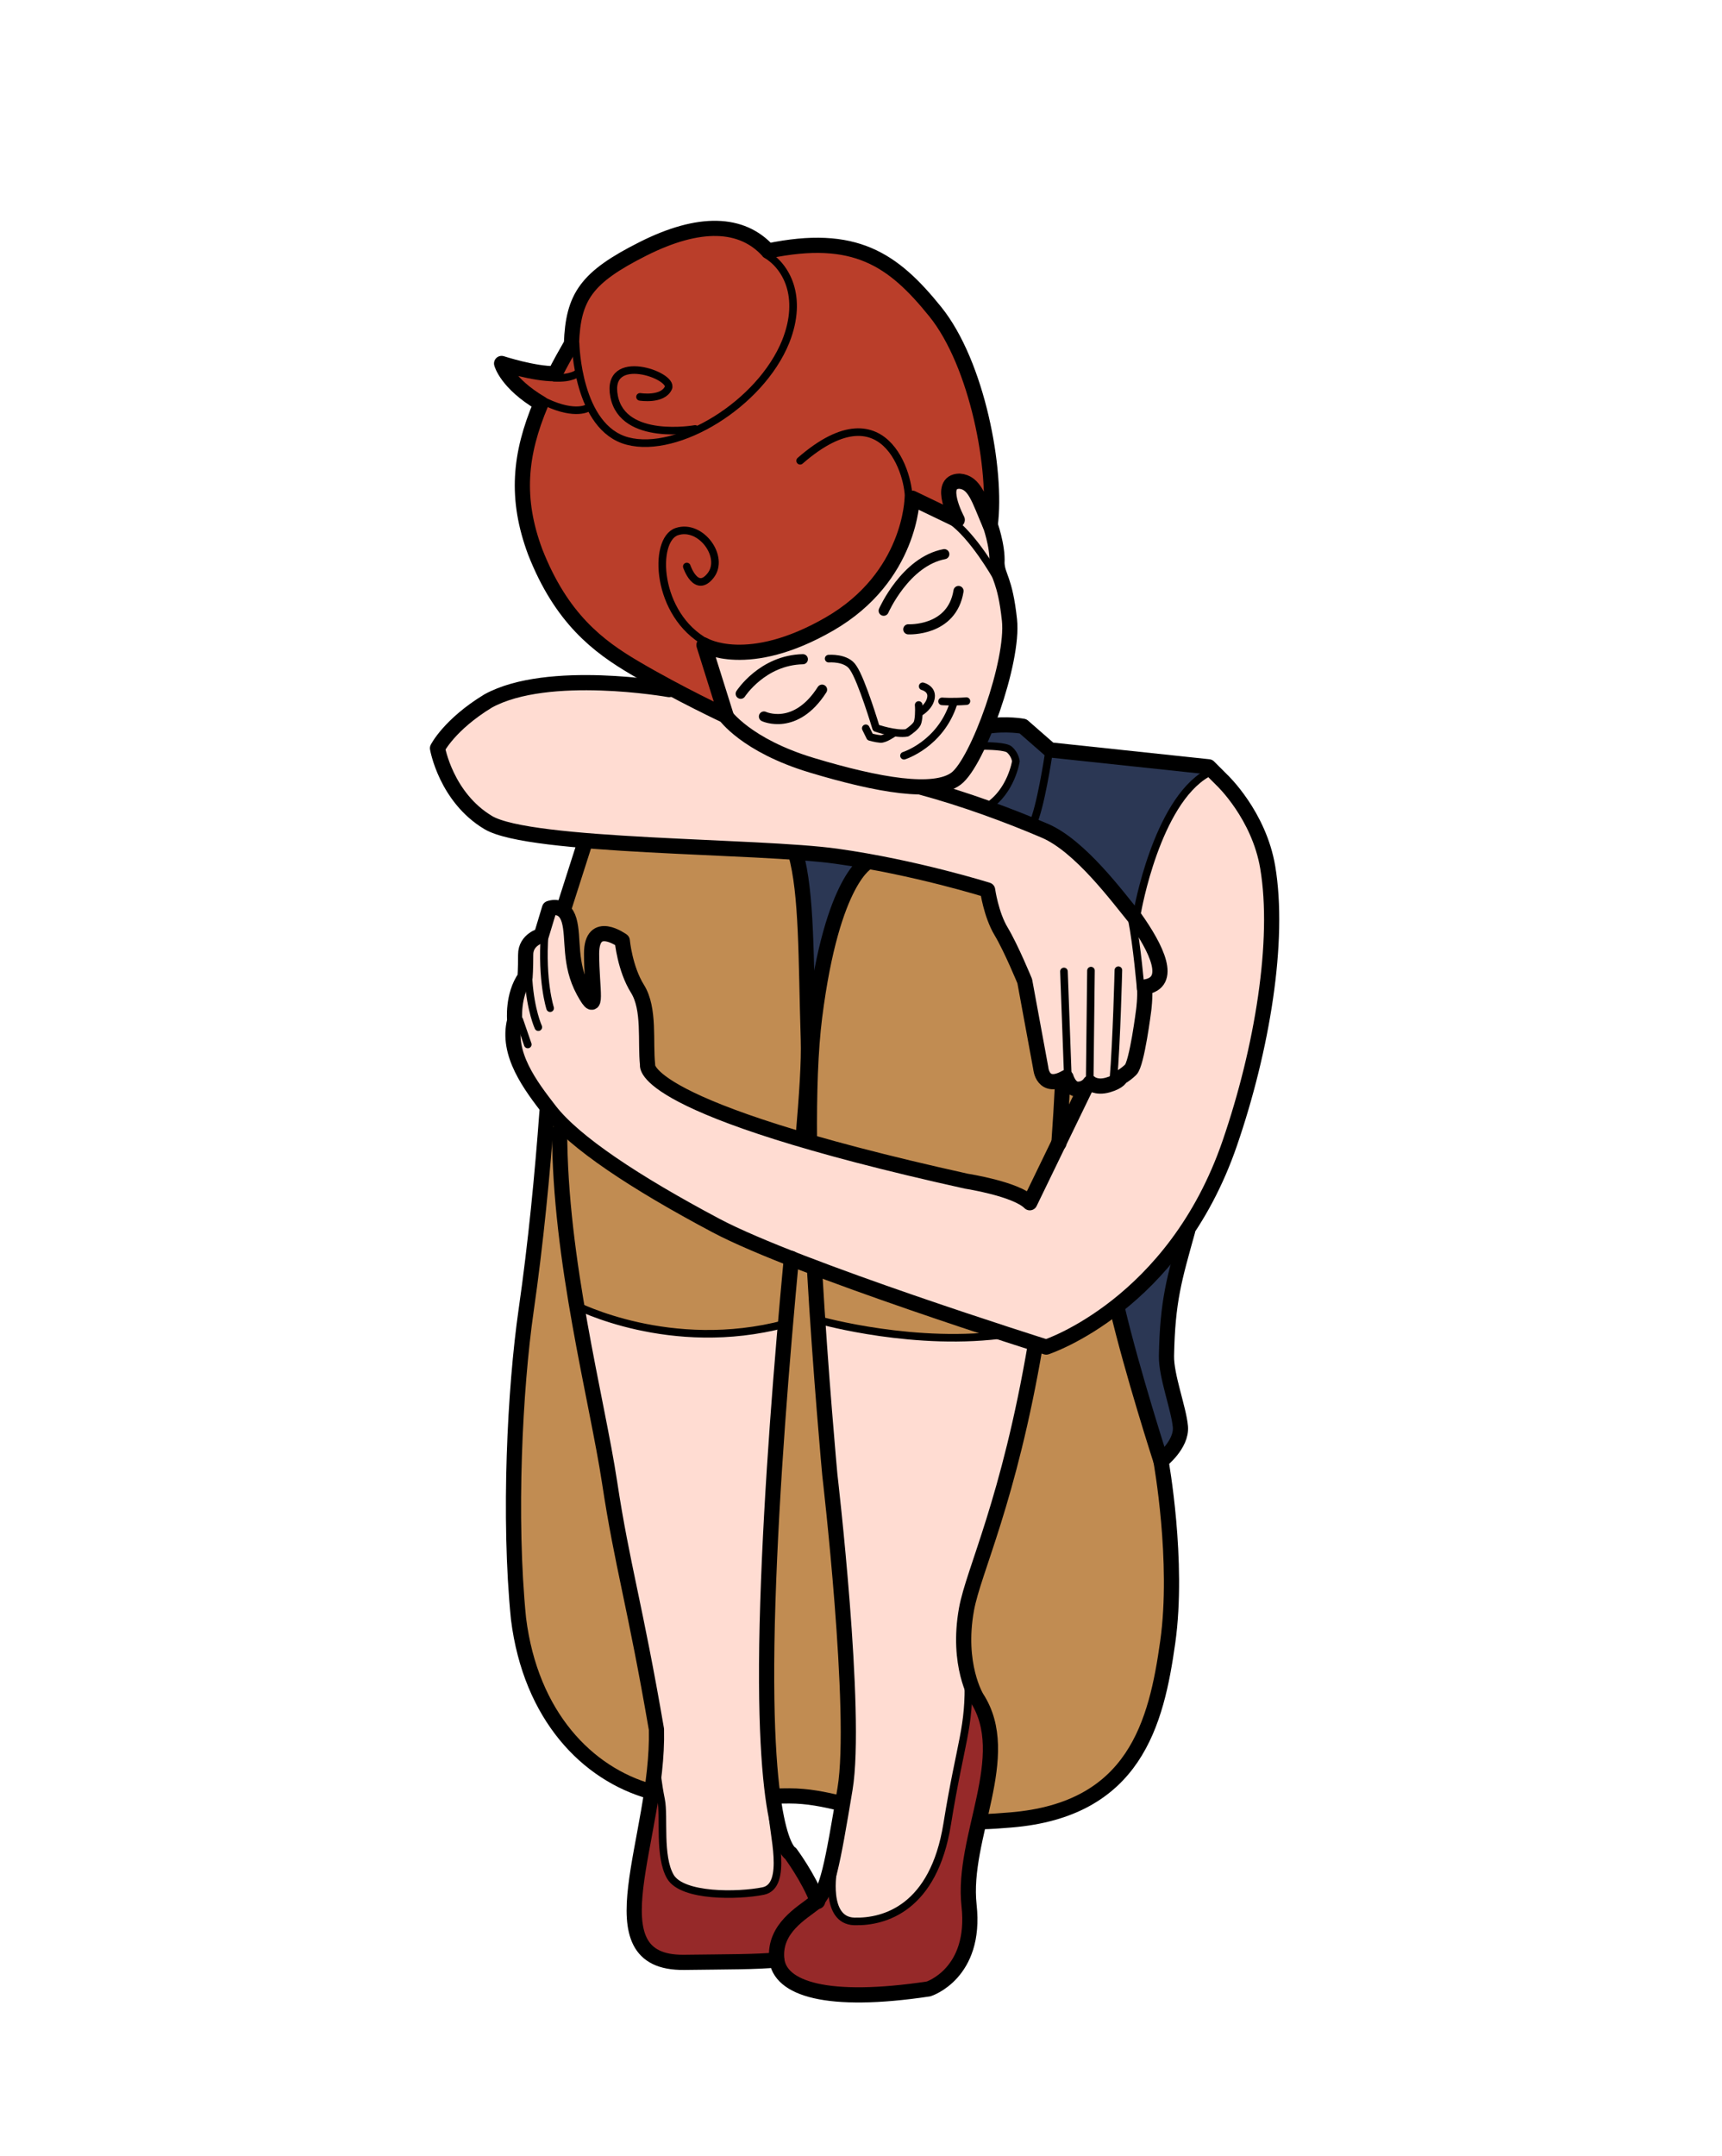 <?xml version="1.0" encoding="utf-8"?>
<!-- Generator: Adobe Illustrator 16.0.0, SVG Export Plug-In . SVG Version: 6.00 Build 0)  -->
<!DOCTYPE svg PUBLIC "-//W3C//DTD SVG 1.1//EN" "http://www.w3.org/Graphics/SVG/1.1/DTD/svg11.dtd">
<svg version="1.1" id="Layer_1" xmlns="http://www.w3.org/2000/svg" xmlns:xlink="http://www.w3.org/1999/xlink" x="0px" y="0px"
	 width="340.16px" height="425.793px" viewBox="0 0 340.16 425.793" enable-background="new 0 0 340.16 425.793"
	 xml:space="preserve">
<g>
	<path fill="#2B3754" d="M238.42,152.749c-10,5.75-13.75,27.25-13.75,27.25l-1.189,0.4c-3.641-4.551-10.54-13.551-17.101-16.36
		c-0.81-0.35-1.64-0.7-2.5-1.05l0.131-0.32c1.5-3,3.079-13.42,3.079-13.42l0.33-1.16l31.341,3.33l0.5,0.5L238.42,152.749z"/>
	<path fill="#2B3754" d="M234.42,242.979l0.17,0.11c-2.579,9.32-3.96,13.66-4.17,24.66c-0.069,3.96,2.45,10.44,2.75,13.99
		c0.311,3.5-3.83,6.76-3.83,6.76s-5.67-17.5-8.67-30.25l-0.18-0.24C224.98,254.499,229.95,249.619,234.42,242.979z"/>
	<path fill="#C18C52" d="M229.34,288.499c0,0,3.58,19.75,1.33,35.75s-6.5,33.13-31,35.13c-2.31,0.19-3.71,0.3-5.739,0.35l-0.54-0.13
		c2-8.729,4.08-17.37-0.471-24.35c0,0-0.87-1.41-1.59-4.021c-0.83-3-1.479-7.6-0.41-13.479c1.391-7.65,8.341-21.22,13.63-52.3
		l0.03-0.11c1.34,0.42,2.09,0.66,2.09,0.66s6.21-2.03,13.82-7.99l0.18,0.24C223.67,270.999,229.34,288.499,229.34,288.499z"/>
	<path fill="#FFDCD2" d="M226.09,194.919c0.011,0.12,0.021,0.24,0.021,0.36l-0.771,0.05c0,0-0.75-8.75-1.75-13.75l0.58-0.33
		C228.42,187.249,231.851,194.079,226.09,194.919z"/>
	<path fill="#FFDCD2" d="M225.34,195.329l0.771-0.05c0.11,1.92-0.18,4.14-0.18,4.14s-1.341,10.66-2.591,11.83
		c-1.239,1.17-1.96,1.46-1.96,1.46s-0.21,0.87-2.54,1.54c-2.329,0.67-3.5-0.42-3.5-0.42s-0.329,0.55-1.029,0.91
		c-0.36,0.2-0.82,0.34-1.391,0.34c-1.67,0-2.33-2.33-2.33-2.33c-4.67,2.67-5-1.83-5-1.83l-3.17-17.17c0,0-2.659-6.5-4.659-9.83
		c-2-3.34-2.671-8.17-2.671-8.17s-10.68-3.35-23.569-5.67c-2.04-0.36-4.14-0.7-6.26-1c-2.17-0.311-4.93-0.561-8.08-0.78
		c-11.54-0.81-28.44-1.22-41.69-2.34c-8.92-0.74-16.19-1.81-19.07-3.54c-8.33-5-10-14.67-10-14.67s2.34-4.66,10-9.33
		c11.62-6.38,34.92-2.4,35.74-2.26l0.2-0.36c5.51,2.95,10.02,5.09,10.93,5.51c0.74,0.96,5.23,6.24,17.11,9.811
		c8.39,2.53,15.96,4.22,21.439,4.26v0.04c4.421,1.19,8.891,2.62,13.141,4.15c3.12,1.12,6.13,2.279,8.899,3.42
		c0.86,0.35,1.69,0.7,2.5,1.05c6.561,2.81,13.46,11.81,17.101,16.36c0.25,0.31,0.479,0.59,0.689,0.85l-0.58,0.33
		C224.59,186.579,225.34,195.329,225.34,195.329z"/>
	<path fill="#C18C52" d="M209.19,225.609l-5.771,11.89c-2.75-2.75-12.5-4.25-12.5-4.25c-12.77-2.83-22.959-5.43-31.08-7.79
		l0.06-0.21c-0.08-9.3,0.19-17.92,1.02-24.5c3.5-27.5,10.58-30.58,10.58-30.58l0.021-0.09c12.89,2.32,23.569,5.67,23.569,5.67
		s0.671,4.83,2.671,8.17c2,3.33,4.659,9.83,4.659,9.83l3.17,17.17c0,0,0.33,4.5,5,1.83c0,0,0.66,2.33,2.33,2.33
		c0.57,0,1.03-0.14,1.391-0.34l0.08,0.149L209.19,225.609z"/>
	<path fill="#FFDCD2" d="M204.58,265.339l-0.03,0.11c-5.289,31.08-12.239,44.649-13.63,52.3c-1.069,5.88-0.42,10.479,0.41,13.479
		l-0.069,0.021c0.329,10-1.5,12.5-4.171,29c-2.659,16.5-12.329,19.34-18.33,19.17c-6-0.17-4.17-10.17-4.17-10.17l-0.61-0.14
		c0.74-3.011,1.48-7.17,2.45-12.94c0.16-0.93,0.32-1.9,0.49-2.92c2.5-15-3-62-3-62s-1.27-13.81-2.39-30.46l0.56-0.04
		c0,0,18.77,5.27,36.67,2.71C201.21,264.259,203.21,264.899,204.58,265.339z"/>
	<path fill="#2B3754" d="M199.38,147.999c-0.739-0.63-3.859-0.72-6.04-0.7l-0.189-0.09c0.57-1.19,1.13-2.49,1.67-3.85l0.15,0.06
		c3.869-0.63,7.119,0,7.119,0l5.33,4.67l-0.33,1.16c0,0-1.579,10.42-3.079,13.42l-0.131,0.32c-2.77-1.141-5.779-2.3-8.899-3.42
		l0.109-0.32c4.671-3,5.58-8.91,5.58-8.91S200.55,148.999,199.38,147.999z"/>
	<path fill="#962929" d="M164.59,369.249c0,0-1.83,10,4.17,10.17c6,0.17,15.67-2.67,18.33-19.17c2.671-16.5,4.5-19,4.171-29
		l0.069-0.021c0.72,2.61,1.59,4.021,1.59,4.021c4.551,6.979,2.471,15.62,0.471,24.35c-1.301,5.65-2.561,11.341-1.971,16.65
		c1.5,13.5-8,16.5-8,16.5c-19.689,2.95-29.2,0.09-29.97-5.72c-0.01-0.09-0.02-0.19-0.03-0.28c-0.5-6,5-9,7.5-11
		c0.18-0.14,0.34-0.3,0.51-0.48c1.01-1.109,1.78-2.989,2.55-6.159L164.59,369.249z"/>
	<path fill="#C18C52" d="M198.761,263.459c-17.9,2.56-36.67-2.71-36.67-2.71l-0.56,0.04c-0.23-3.38-0.45-6.88-0.65-10.41l0.03-0.07
		C174.15,255.319,189.62,260.479,198.761,263.459z"/>
	<path fill="#FFDCD2" d="M196.931,111.179c0.05,0.91,0.239,1.56,0.51,2.32l-0.71,0.25c-0.271-0.48-4.65-8.1-8.96-11.05l0.26-0.55
		l1.06,0.51c0,0-4.06-7.57,0.44-7.64c3.02,0.22,3.79,3.4,6.07,8.69c0-0.02,0.01-0.04,0.01-0.06
		C195.96,104.699,197.11,108.309,196.931,111.179z"/>
	<path fill="#FFDCD2" d="M194.98,159.569c-4.25-1.53-8.72-2.96-13.141-4.15v-0.04c3.08,0.03,5.5-0.479,7.04-1.65
		c1.271-0.96,2.79-3.38,4.271-6.52l0.189,0.09c2.181-0.02,5.301,0.07,6.04,0.7c1.17,1,1.29,2.34,1.29,2.34s-0.909,5.91-5.58,8.91
		L194.98,159.569z"/>
	<path fill="#FFDCD2" d="M196.73,113.749l0.71-0.25c0.53,1.51,1.38,3.47,1.97,8.94c0.521,4.85-1.76,13.77-4.59,20.92
		c-0.54,1.359-1.1,2.659-1.67,3.85c-1.48,3.14-3,5.56-4.271,6.52c-1.54,1.171-3.96,1.681-7.04,1.65
		c-5.479-0.04-13.05-1.729-21.439-4.26c-11.88-3.57-16.37-8.851-17.11-9.811c0.11,0.051,0.17,0.08,0.17,0.08l-4.4-14.01
		c0,0,8.61,5.16,24.77-4.15c16.16-9.31,16.351-24.85,16.351-24.85l7.85,3.77l-0.26,0.55
		C192.08,105.649,196.46,113.269,196.73,113.749z"/>
	<path fill="#C18C52" d="M163.92,291.249c0,0,5.5,47,3,62c-0.17,1.02-0.33,1.99-0.49,2.92l-0.17-0.03
		c-3.5-0.85-6.73-1.51-10.34-1.51c-0.98,0-1.89,0.021-2.75,0.05l-0.49,0.07c-0.98-7.2-1.62-18.99-1.01-38.25
		c0.59-18.29,2-37.91,3.48-55.07c0.39-4.489,0.79-8.81,1.17-12.89c1.49,0.59,3.03,1.18,4.59,1.77l-0.03,0.07
		c0.2,3.53,0.42,7.03,0.65,10.41C162.65,277.439,163.92,291.249,163.92,291.249z"/>
	<path fill="#2B3754" d="M159.67,205.249c-0.5-16-0.25-28.75-2.5-36.75l0.01-0.2c3.15,0.22,5.91,0.47,8.08,0.78
		c2.12,0.3,4.22,0.64,6.26,1l-0.021,0.09c0,0-7.08,3.08-10.58,30.58c-0.83,6.58-1.1,15.2-1.02,24.5l-0.06,0.21
		c-0.44-0.12-0.87-0.25-1.3-0.37l0.1-0.34C159.38,216.089,159.81,209.679,159.67,205.249z"/>
	<path fill="#C18C52" d="M159.67,205.249c0.14,4.43-0.29,10.84-1.03,19.5l-0.1,0.34c-32.2-9.479-30.62-14.84-30.62-14.84
		c-0.5-4.5,0.5-11-2-15s-3-9.5-3-9.5s-6.06-4.44-6.06,2.56s1.44,12.94-1.56,7.44s-1.88-10.5-2.88-14c-0.52-1.8-1.52-2.37-2.38-2.51
		l1.38,0.01l4-12.5l0.07-0.79c13.25,1.12,30.15,1.53,41.69,2.34l-0.01,0.2C159.42,176.499,159.17,189.249,159.67,205.249z"/>
	<path fill="#C18C52" d="M156.32,248.539c-0.38,4.08-0.78,8.4-1.17,12.89l-0.06-0.01c-21.45,5.68-39.31-2.67-41.17-3.59
		c-1.88-11.08-3.37-22.96-3.37-34.45l0.83-1.02c5.92,5.72,16.54,12.47,30.04,19.64C145.021,243.909,150.3,246.179,156.32,248.539z"
		/>
	<path fill="#FFDCD2" d="M155.09,261.419l0.06,0.01c-1.48,17.16-2.89,36.78-3.48,55.07c-0.61,19.26,0.03,31.05,1.01,38.25
		c0.16,1.2,0.33,2.27,0.5,3.229l-0.59,0.11c0,3.5,3.17,14.33-1.83,15.33s-16,1.17-18.33-2.83c-2.34-4-1.17-11.84-1.84-15.17
		c-0.66-3.33-0.83-5.5-0.83-5.5l-0.51-0.06c0.31-2.801,0.48-5.61,0.42-8.36c-4.25-24.75-6.75-32.25-9.25-48.75
		c-1.37-9.06-4.22-21.41-6.5-34.92C115.78,258.749,133.64,267.099,155.09,261.419z"/>
	<path fill="#BA3E2A" d="M139.06,127.379l4.4,14.01c0,0-0.06-0.029-0.17-0.08c-0.91-0.42-5.42-2.56-10.93-5.51
		c-2.21-1.189-4.59-2.51-6.96-3.91c-7.2-4.229-14.5-9.71-19.68-22.9c-3.92-10.54-3.09-19.27,1.15-29.31
		c-0.18-0.11-0.36-0.21-0.53-0.32l0.34-0.55c6.46,3.48,9.34,1.79,9.34,1.79l0.56-0.27c1.53,3.11,3.84,5.83,7.39,6.76
		c9.94,2.6,26.23-7.28,31.25-19.67c3.54-8.96-0.03-14.95-3.93-17.21l0.44-0.65c17.14-3.56,24.68,1.67,33.01,11.98
		c8.31,10.3,12.26,31.28,10.87,42.11c0,0.02-0.01,0.04-0.01,0.06c-2.28-5.29-3.051-8.47-6.07-8.69c-4.5,0.07-0.44,7.64-0.44,7.64
		l-1.06-0.51l-7.85-3.77c0,0-0.19,15.54-16.351,24.85C147.67,132.539,139.06,127.379,139.06,127.379z"/>
	<path fill="#962929" d="M128.75,353.799c0.19-1.31,0.37-2.62,0.5-3.939l0.51,0.06c0,0,0.17,2.17,0.83,5.5
		c0.67,3.33-0.5,11.17,1.84,15.17c2.33,4,13.33,3.83,18.33,2.83s1.83-11.83,1.83-15.33l0.59-0.11c1.36,7.341,2.99,8.021,2.99,8.021
		s3.43,4.61,5.26,9.27c-0.17,0.181-0.33,0.341-0.51,0.48c-2.5,2-8,5-7.5,11c0.01,0.09,0.02,0.19,0.03,0.28h-0.03
		c-3.94,0.399-9.65,0.359-18.25,0.47C119.95,387.699,126.14,371.429,128.75,353.799z"/>
	<path fill="#BA3E2A" d="M155.22,67.419c-5.02,12.39-21.31,22.27-31.25,19.67c-3.55-0.93-5.86-3.65-7.39-6.76
		c-1.08-2.21-1.76-4.62-2.19-6.73l-0.17,0.03c0,0-1.26,1.18-4.74,0.97v-0.81c0.05,0,0.12,0,0.18,0c1.03-2.03,1.97-3.72,3.22-5.9
		c0.33-9.33,2.96-13.12,14.12-18.75c11.17-5.62,19.54-5.28,24.73,0.42l-0.44,0.65C155.19,52.469,158.76,58.459,155.22,67.419z"/>
	<path fill="#BA3E2A" d="M109.48,74.599c3.48,0.21,4.74-0.97,4.74-0.97l0.17-0.03c0.43,2.11,1.11,4.52,2.19,6.73l-0.56,0.27
		c0,0-2.88,1.69-9.34-1.79l-0.34,0.55c-6.34-3.91-7.25-7.59-7.25-7.59s6.24,2.04,10.39,2.02V74.599z"/>
	<path fill="#C18C52" d="M110.55,223.379c0,11.49,1.49,23.37,3.37,34.45c2.28,13.51,5.13,25.86,6.5,34.92c2.5,16.5,5,24,9.25,48.75
		c0.06,2.75-0.11,5.56-0.42,8.36c-0.13,1.319-0.31,2.63-0.5,3.939l-0.26-0.04c-12.44-3.49-23.66-14.87-26.07-34.13
		c-2-20-0.7-45.49,1.5-60.81c1.93-13.38,3.24-27.15,4.14-39.33l0.53-0.2c0.76,0.979,1.69,2.01,2.79,3.07L110.55,223.379z"/>
	<path fill="#FFDCD2" d="M108.59,219.289c-3.82-4.94-8.6-11.2-6.92-17.79c0,0-0.5-4.91,2.04-8.54c0,0,0.13-1.46,0.13-4.46
		s3.08-3.75,3.08-3.75l1.63-5.37c0,0,0.25-0.1,0.62-0.14h0.87c0.86,0.14,1.86,0.71,2.38,2.51c1,3.5-0.12,8.5,2.88,14
		s1.56-0.44,1.56-7.44s6.06-2.56,6.06-2.56s0.5,5.5,3,9.5s1.5,10.5,2,15c0,0-1.58,5.36,30.62,14.84c0.43,0.12,0.86,0.25,1.3,0.37
		c8.12,2.36,18.31,4.96,31.08,7.79c0,0,9.75,1.5,12.5,4.25l5.771-11.89l5.2-10.721l-0.08-0.149c0.7-0.36,1.029-0.91,1.029-0.91
		s1.171,1.09,3.5,0.42c2.33-0.67,2.54-1.54,2.54-1.54s0.721-0.29,1.96-1.46c1.25-1.17,2.591-11.83,2.591-11.83s0.29-2.22,0.18-4.14
		c0-0.12-0.01-0.24-0.021-0.36c5.761-0.84,2.33-7.67-1.92-13.67c-0.21-0.26-0.439-0.54-0.689-0.85l1.189-0.4
		c0,0,3.75-21.5,13.75-27.25l0.841-0.83l2.159,2.17c0,0,7.271,6.86,9,17.18c2.44,14.49-1.069,35.79-7.5,54.48
		c-2.319,6.75-5.279,12.45-8.5,17.229c-4.47,6.641-9.439,11.521-13.93,15.03c-7.61,5.96-13.82,7.99-13.82,7.99s-0.75-0.24-2.09-0.66
		c-1.37-0.439-3.37-1.08-5.819-1.88c-9.141-2.98-24.61-8.14-37.851-13.15c-1.56-0.59-3.1-1.18-4.59-1.77
		c-6.02-2.36-11.3-4.63-14.9-6.54c-13.5-7.17-24.12-13.92-30.04-19.64C110.28,221.299,109.35,220.269,108.59,219.289z"/>
</g>
<g id="line_8_">
	<path fill="none" stroke="#000000" stroke-width="3" stroke-linecap="round" stroke-linejoin="round" stroke-miterlimit="10" d="
		M163.832,123.229c-16.157,9.312-24.772,4.148-24.772,4.148l4.401,14.016c0,0-9.091-4.223-18.06-9.498
		c-7.201-4.236-14.5-9.711-19.678-22.908c-3.928-10.539-3.097-19.264,1.146-29.303c-6.816-4.027-7.783-7.908-7.783-7.908
		s6.434,2.098,10.569,2.014c1.033-2.025,1.973-3.717,3.229-5.896c0.331-9.331,2.952-13.121,14.119-18.748
		c11.168-5.627,19.541-5.287,24.723,0.411c17.148-3.556,24.689,1.67,33.019,11.986c8.331,10.317,12.263,31.356,10.855,42.17
		c-2.274-5.291-3.054-8.469-6.071-8.693c-4.499,0.068-0.439,7.637-0.439,7.637l-8.904-4.279
		C180.185,98.378,179.988,113.917,163.832,123.229z"/>
	<path fill="none" stroke="#000000" stroke-width="3" stroke-linecap="round" stroke-linejoin="round" stroke-miterlimit="10" d="
		M143.176,141.163c0,0,4.115,6.023,17.224,9.963c13.109,3.941,24.203,5.861,28.483,2.609c4.282-3.252,11.408-23.088,10.527-31.291
		c-0.879-8.201-2.35-8.511-2.476-11.267c0.207-3.385-1.43-7.828-1.43-7.828"/>
	<path fill="none" stroke="#000000" stroke-width="1.5" stroke-linecap="round" stroke-linejoin="round" stroke-miterlimit="10" d="
		M139.598,126.913c-10.064-5.484-10.652-20.332-5.914-21.931s9.562,5.01,6.686,8.67c-2.88,3.658-4.7-1.785-4.7-1.785"/>
	<path fill="none" stroke="#000000" stroke-width="1.5" stroke-linecap="round" stroke-linejoin="round" stroke-miterlimit="10" d="
		M179.402,99.259c0.813-3.352-3.787-23.57-21.345-8.275"/>
	<path fill="none" stroke="#000000" stroke-width="1.5" stroke-linecap="round" stroke-linejoin="round" stroke-miterlimit="10" d="
		M113.697,67.852c0,0,0.341,16.634,10.276,19.242c9.934,2.604,26.227-7.283,31.242-19.669c3.546-8.957-0.029-14.948-3.921-17.213"/>
	<path fill="none" stroke="#000000" stroke-width="1.5" stroke-linecap="round" stroke-linejoin="round" stroke-miterlimit="10" d="
		M137.319,84.703c0,0-14.247,2.564-16.007-6.422c-1.762-8.986,11.844-4.143,10.712-1.668c-1.131,2.475-5.597,1.758-5.597,1.758"/>
	<path fill="none" stroke="#000000" stroke-width="1.5" stroke-linecap="round" stroke-linejoin="round" stroke-miterlimit="10" d="
		M116.017,80.601c0,0-2.876,1.689-9.338-1.785"/>
	<path fill="none" stroke="#000000" stroke-width="1.5" stroke-linecap="round" stroke-linejoin="round" stroke-miterlimit="10" d="
		M114.222,73.632c0,0-1.266,1.184-4.741,0.965"/>
	<path fill="none" stroke="#000000" stroke-width="1.5" stroke-linecap="round" stroke-linejoin="round" stroke-miterlimit="10" d="
		M196.745,113.769c0,0-4.524-8.014-8.978-11.068"/>
	<path fill="none" stroke="#000000" stroke-width="2" stroke-linecap="round" stroke-linejoin="round" stroke-miterlimit="10" d="
		M146.319,136.995c0,0,4.275-6.641,12.274-6.82"/>
	<path fill="none" stroke="#000000" stroke-width="2" stroke-linecap="round" stroke-linejoin="round" stroke-miterlimit="10" d="
		M150.909,141.489c0,0,6.221,2.924,11.481-5.301"/>
	<path fill="none" stroke="#000000" stroke-width="2" stroke-linecap="round" stroke-linejoin="round" stroke-miterlimit="10" d="
		M174.561,120.603c0,0,4.265-9.712,11.97-11.175"/>
	<path fill="none" stroke="#000000" stroke-width="2" stroke-linecap="round" stroke-linejoin="round" stroke-miterlimit="10" d="
		M179.423,124.271c0,0,8.628,0.471,9.921-7.568"/>
	<path fill="none" stroke="#000000" stroke-width="1.5" stroke-linecap="round" stroke-linejoin="round" stroke-miterlimit="10" d="
		M163.689,130.058c0,0,3.575-0.305,4.854,1.826c1.689,2.438,4.515,11.873,4.515,11.873s3.964,1.361,6.106,0.951
		c0.7-0.453,1.713-1.236,2.018-1.857c0.306-0.619,0.394-2.518,0.286-3.637"/>
	<path fill="none" stroke="#000000" stroke-width="1.5" stroke-linecap="round" stroke-linejoin="round" stroke-miterlimit="10" d="
		M176.515,144.757c0,0-1.708,1.234-2.603,1.166s-2.049-0.404-2.049-0.404l-0.84-1.703"/>
	<path fill="none" stroke="#000000" stroke-width="1.5" stroke-linecap="round" stroke-linejoin="round" stroke-miterlimit="10" d="
		M181.914,140.528c0,0,1.758-1.074,1.999-2.812c0.24-1.734-1.649-2.189-1.649-2.189"/>
	<path fill="none" stroke="#000000" stroke-width="1.5" stroke-linecap="round" stroke-linejoin="round" stroke-miterlimit="10" d="
		M178.573,149.229c0,0,7.137-2.236,9.751-10.234"/>
	
		<path id="a_6_" fill="none" stroke="#000000" stroke-width="1.5" stroke-linecap="round" stroke-linejoin="round" stroke-miterlimit="10" d="
		M186.094,138.499c0,0,1.924,0.162,4.812-0.043"/>
	<path fill="none" stroke="#000000" stroke-width="3" stroke-linecap="round" stroke-linejoin="round" stroke-miterlimit="10" d="
		M132.176,136.169c0,0-23.921-4.252-35.751,2.252c-7.666,4.668-10,9.334-10,9.334s1.666,9.666,10,14.666s53.332,4.494,68.833,6.662
		c15.501,2.166,29.834,6.672,29.834,6.672s0.667,4.83,2.667,8.162c2,3.334,4.666,9.838,4.666,9.838l3.164,17.166
		c0,0,0.333,4.502,5,1.834c0,0,0.664,2.33,2.331,2.33s2.42-1.25,2.42-1.25s1.166,1.082,3.5,0.416s2.541-1.541,2.541-1.541
		s0.716-0.293,1.962-1.459s2.583-11.834,2.583-11.834s0.33-2.5,0.163-4.5c5.763-0.832,2.333-7.666-1.915-13.666
		c-3.418-4.166-10.791-14.207-17.791-17.207s-15.874-6.289-24.541-8.623"/>
	
		<line fill="none" stroke="#000000" stroke-width="1.5" stroke-linecap="round" stroke-linejoin="round" stroke-miterlimit="10" x1="210.172" y1="191.833" x2="210.922" y2="212.251"/>
	
		<line fill="none" stroke="#000000" stroke-width="1.5" stroke-linecap="round" stroke-linejoin="round" stroke-miterlimit="10" x1="215.506" y1="191.667" x2="215.256" y2="213.417"/>
	<path fill="none" stroke="#000000" stroke-width="1.5" stroke-linecap="round" stroke-linejoin="round" stroke-miterlimit="10" d="
		M220.922,191.585c0,0-0.334,13.832-1,21.832"/>
	<path fill="none" stroke="#000000" stroke-width="1.5" stroke-linecap="round" stroke-linejoin="round" stroke-miterlimit="10" d="
		M225.34,195.333c0,0-0.75-8.75-1.75-13.75"/>
	<path fill="none" stroke="#000000" stroke-width="3" stroke-linecap="round" stroke-linejoin="round" stroke-miterlimit="10" d="
		M194.966,143.419c3.875-0.625,7.125,0.002,7.125,0.002l5.334,4.666l31.333,3.334l2.667,2.666c0,0,7.265,6.863,8.999,17.184
		c2.436,14.488-1.075,35.793-7.5,54.483c-11,32-36.25,40.25-36.25,40.25s-49.25-15.5-65.25-24s-27.963-16.414-32.834-22.716
		c-3.818-4.939-8.601-11.193-6.916-17.785c0,0-0.501-4.916,2.041-8.541c0,0,0.125-1.459,0.125-4.459s3.084-3.75,3.084-3.75
		l1.625-5.375c0,0,2.875-1.125,3.875,2.375s-0.125,8.5,2.875,14s1.562-0.438,1.562-7.438s6.062-2.562,6.062-2.562s0.5,5.5,3,9.5
		s1.5,10.5,2,15c0,0-2.5,8.5,63,23.001c0,0,9.75,1.5,12.5,4.25l10.967-22.608"/>
	<path fill="none" stroke="#000000" stroke-width="1.5" stroke-linecap="round" stroke-linejoin="round" stroke-miterlimit="10" d="
		M193.338,147.3c2.179-0.021,5.303,0.068,6.045,0.703c1.167,1,1.291,2.334,1.291,2.334s-0.917,5.916-5.583,8.916"/>
	<path fill="none" stroke="#000000" stroke-width="1.5" stroke-linecap="round" stroke-linejoin="round" stroke-miterlimit="10" d="
		M207.091,149.253c0,0-1.583,10.418-3.083,13.418"/>
	<path fill="none" stroke="#000000" stroke-width="1.5" stroke-linecap="round" stroke-linejoin="round" stroke-miterlimit="10" d="
		M224.674,180.003c0,0,3.75-21.5,13.75-27.25"/>
	
		<line fill="none" stroke="#000000" stroke-width="1.5" stroke-linecap="round" stroke-linejoin="round" stroke-miterlimit="10" x1="104.258" y1="206.253" x2="102.59" y2="201.421"/>
	<path fill="none" stroke="#000000" stroke-width="1.5" stroke-linecap="round" stroke-linejoin="round" stroke-miterlimit="10" d="
		M106.338,202.835c0,0-1.498-3.248-1.915-9.164"/>
	<path fill="none" stroke="#000000" stroke-width="1.5" stroke-linecap="round" stroke-linejoin="round" stroke-miterlimit="10" d="
		M108.673,199.085c0,0-1.75-5.334-1.084-14.668"/>
	<path fill="none" stroke="#000000" stroke-width="3" stroke-linecap="round" stroke-linejoin="round" stroke-miterlimit="10" d="
		M171.505,170.167c0,0-7.081,3.086-10.581,30.586c-0.838,6.582-1.103,15.195-1.021,24.495"/>
	<path fill="none" stroke="#000000" stroke-width="3" stroke-linecap="round" stroke-linejoin="round" stroke-miterlimit="10" d="
		M160.884,250.379c1.194,20.875,3.04,40.875,3.04,40.875s5.5,47,3,62s-3.5,20.5-6,22.5s-8,5-7.5,11s10,9,30,6c0,0,9.5-3,8-16.5
		s9-29.5,1.5-41c0,0-4-6.5-2-17.5c1.391-7.648,8.339-21.217,13.622-52.303"/>
	<path fill="none" stroke="#000000" stroke-width="3" stroke-linecap="round" stroke-linejoin="round" stroke-miterlimit="10" d="
		M209.179,225.754c0.282-3.916,0.532-7.997,0.745-12.251"/>
	<path fill="none" stroke="#000000" stroke-width="1.5" stroke-linecap="round" stroke-linejoin="round" stroke-miterlimit="10" d="
		M162.091,260.754c0,0,19,5.332,37,2.666"/>
	<path fill="none" stroke="#000000" stroke-width="1.5" stroke-linecap="round" stroke-linejoin="round" stroke-miterlimit="10" d="
		M164.594,369.256c0,0-1.833,10,4.167,10.166c6,0.168,15.666-2.666,18.333-19.166s4.501-19,4.167-29"/>
	
		<line fill="none" stroke="#000000" stroke-width="3" stroke-linecap="round" stroke-linejoin="round" stroke-miterlimit="10" x1="115.424" y1="166.753" x2="111.424" y2="179.253"/>
	<path fill="none" stroke="#000000" stroke-width="3" stroke-linecap="round" stroke-linejoin="round" stroke-miterlimit="10" d="
		M153.425,387.029c-3.948,0.402-9.654,0.361-18.251,0.475c-18.75,0.25-5-24.5-5.5-46c-4.25-24.75-6.75-32.25-9.25-48.75
		s-9.875-43.875-9.875-69.375"/>
	<path fill="none" stroke="#000000" stroke-width="3" stroke-linecap="round" stroke-linejoin="round" stroke-miterlimit="10" d="
		M156.324,248.504c-1.85,19.721-3.914,44.912-4.65,68c-1.5,46.998,4.5,49.5,4.5,49.5s3.525,4.734,5.334,9.473"/>
	<path fill="none" stroke="#000000" stroke-width="3" stroke-linecap="round" stroke-linejoin="round" stroke-miterlimit="10" d="
		M157.174,168.503c2.25,8,2,20.75,2.5,36.75c0.139,4.432-0.298,10.836-1.033,19.501"/>
	<path fill="none" stroke="#000000" stroke-width="1.5" stroke-linecap="round" stroke-linejoin="round" stroke-miterlimit="10" d="
		M113.757,257.754c0,0,18.668,9.666,41.334,3.666"/>
	<path fill="none" stroke="#000000" stroke-width="1.5" stroke-linecap="round" stroke-linejoin="round" stroke-miterlimit="10" d="
		M129.761,349.922c0,0,0.166,2.168,0.833,5.5c0.667,3.334-0.501,11.168,1.833,15.168s13.334,3.832,18.334,2.832
		s1.833-11.832,1.833-15.332"/>
	<path fill="none" stroke="#000000" stroke-width="3" stroke-linecap="round" stroke-linejoin="round" stroke-miterlimit="10" d="
		M108.06,219.489c-0.896,12.181-2.211,25.954-4.136,39.333c-2.204,15.318-3.5,40.812-1.5,60.812
		c2.408,19.262,13.629,30.641,26.065,34.133"/>
	<path fill="none" stroke="#000000" stroke-width="3" stroke-linecap="round" stroke-linejoin="round" stroke-miterlimit="10" d="
		M153.174,354.686c0.853-0.033,1.765-0.051,2.75-0.051c3.602,0,6.836,0.662,10.332,1.51"/>
	<path fill="none" stroke="#000000" stroke-width="3" stroke-linecap="round" stroke-linejoin="round" stroke-miterlimit="10" d="
		M193.929,359.73c2.029-0.047,3.436-0.158,5.745-0.346c24.5-2,28.75-19.131,31-35.131s-1.337-35.75-1.337-35.75
		s4.14-3.258,3.837-6.764c-0.306-3.543-2.823-10.027-2.75-13.986c0.204-11.006,1.587-15.342,4.168-24.666"/>
	<path fill="none" stroke="#000000" stroke-width="3" stroke-linecap="round" stroke-linejoin="round" stroke-miterlimit="10" d="
		M229.337,288.504c0,0-5.663-17.5-8.663-30.25"/>
</g>
</svg>

